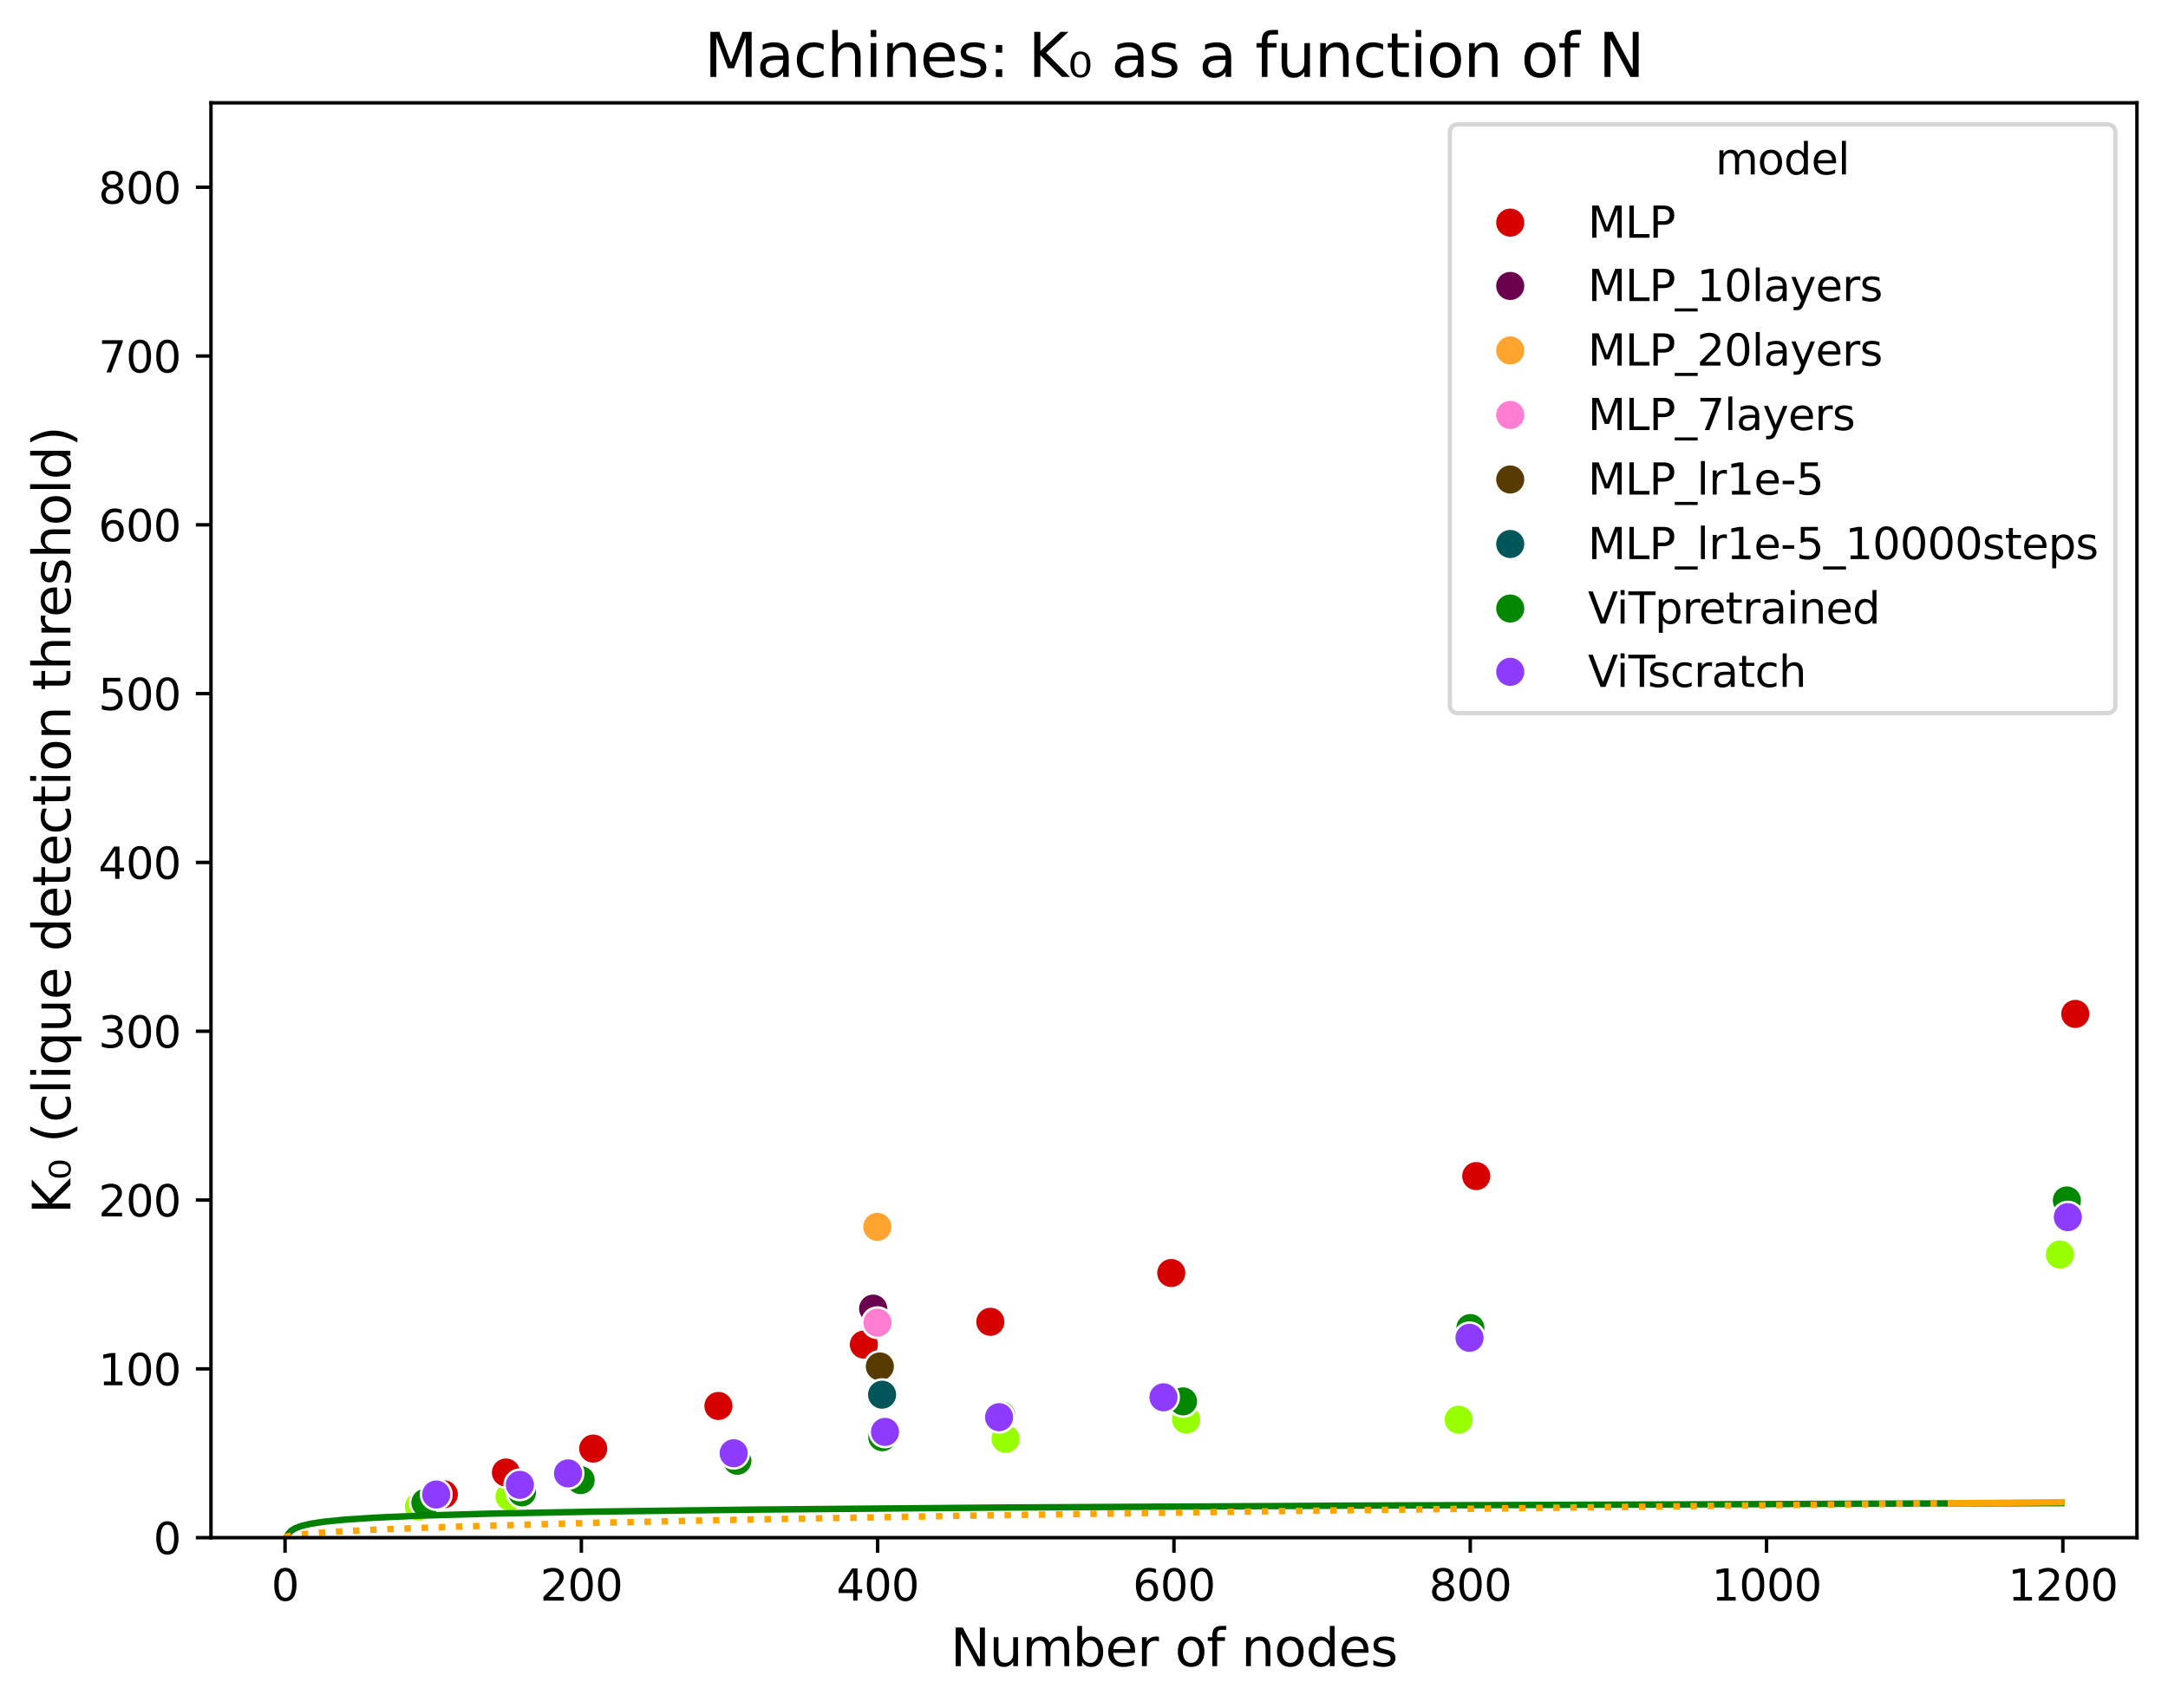 <?xml version="1.0" encoding="utf-8" standalone="no"?>
<!DOCTYPE svg PUBLIC "-//W3C//DTD SVG 1.1//EN"
  "http://www.w3.org/Graphics/SVG/1.1/DTD/svg11.dtd">
<svg xmlns:xlink="http://www.w3.org/1999/xlink" width="502.501pt" height="395.97pt" viewBox="0 0 502.501 395.97" xmlns="http://www.w3.org/2000/svg" version="1.1">
 <defs>
  <style type="text/css">*{stroke-linejoin: round; stroke-linecap: butt}</style>
 </defs>
 <g id="figure_1">
  <g id="patch_1">
   <path d="M 0 395.97 
L 502.501 395.97 
L 502.501 0 
L 0 0 
z
" style="fill: #ffffff"/>
  </g>
  <g id="axes_1">
   <g id="patch_2">
    <path d="M 48.901 356.478 
L 495.301 356.478 
L 495.301 23.838 
L 48.901 23.838 
z
" style="fill: #ffffff"/>
   </g>
   <g id="PathCollection_1">
    <defs>
     <path id="C0_0_eab69f4216" d="M 0 3.536 
C 0.938 3.536 1.837 3.163 2.5 2.5 
C 3.163 1.837 3.536 0.938 3.536 -0 
C 3.536 -0.938 3.163 -1.837 2.5 -2.5 
C 1.837 -3.163 0.938 -3.536 0 -3.536 
C -0.938 -3.536 -1.837 -3.163 -2.5 -2.5 
C -3.163 -1.837 -3.536 -0.938 -3.536 0 
C -3.536 0.938 -3.163 1.837 -2.5 2.5 
C -1.837 3.163 -0.938 3.536 0 3.536 
z
"/>
    </defs>
    <g clip-path="url(#pf463ecffd6)">
     <use xlink:href="#C0_0_eab69f4216" x="97.094" y="349.257" style="fill: #97ff00; stroke: #ffffff; stroke-width: 0.566"/>
    </g>
    <g clip-path="url(#pf463ecffd6)">
     <use xlink:href="#C0_0_eab69f4216" x="102.871" y="346.425" style="fill: #d60000; stroke: #ffffff; stroke-width: 0.566"/>
    </g>
    <g clip-path="url(#pf463ecffd6)">
     <use xlink:href="#C0_0_eab69f4216" x="98.594" y="348.376" style="fill: #018700; stroke: #ffffff; stroke-width: 0.566"/>
    </g>
    <g clip-path="url(#pf463ecffd6)">
     <use xlink:href="#C0_0_eab69f4216" x="101.105" y="346.479" style="fill: #8c3bff; stroke: #ffffff; stroke-width: 0.566"/>
    </g>
   </g>
   <g id="PathCollection_2">
    <defs>
     <path id="C1_0_b322d6d0d3" d="M 0 3.536 
C 0.938 3.536 1.837 3.163 2.5 2.5 
C 3.163 1.837 3.536 0.938 3.536 -0 
C 3.536 -0.938 3.163 -1.837 2.5 -2.5 
C 1.837 -3.163 0.938 -3.536 0 -3.536 
C -0.938 -3.536 -1.837 -3.163 -2.5 -2.5 
C -3.163 -1.837 -3.536 -0.938 -3.536 0 
C -3.536 0.938 -3.163 1.837 -2.5 2.5 
C -1.837 3.163 -0.938 3.536 0 3.536 
z
"/>
    </defs>
    <g clip-path="url(#pf463ecffd6)">
     <use xlink:href="#C1_0_b322d6d0d3" x="477.445" y="290.841" style="fill: #97ff00; stroke: #ffffff; stroke-width: 0.566"/>
    </g>
    <g clip-path="url(#pf463ecffd6)">
     <use xlink:href="#C1_0_b322d6d0d3" x="481.009" y="235.057" style="fill: #d60000; stroke: #ffffff; stroke-width: 0.566"/>
    </g>
    <g clip-path="url(#pf463ecffd6)">
     <use xlink:href="#C1_0_b322d6d0d3" x="479.054" y="278.308" style="fill: #018700; stroke: #ffffff; stroke-width: 0.566"/>
    </g>
    <g clip-path="url(#pf463ecffd6)">
     <use xlink:href="#C1_0_b322d6d0d3" x="479.281" y="282.168" style="fill: #8c3bff; stroke: #ffffff; stroke-width: 0.566"/>
    </g>
   </g>
   <g id="PathCollection_3">
    <defs>
     <path id="C2_0_6c59d727a0" d="M 0 3.536 
C 0.938 3.536 1.837 3.163 2.5 2.5 
C 3.163 1.837 3.536 0.938 3.536 -0 
C 3.536 -0.938 3.163 -1.837 2.5 -2.5 
C 1.837 -3.163 0.938 -3.536 0 -3.536 
C -0.938 -3.536 -1.837 -3.163 -2.5 -2.5 
C -3.163 -1.837 -3.536 -0.938 -3.536 0 
C -3.536 0.938 -3.163 1.837 -2.5 2.5 
C -1.837 3.163 -0.938 3.536 0 3.536 
z
"/>
    </defs>
    <g clip-path="url(#pf463ecffd6)">
     <use xlink:href="#C2_0_6c59d727a0" x="118.103" y="346.967" style="fill: #97ff00; stroke: #ffffff; stroke-width: 0.566"/>
    </g>
    <g clip-path="url(#pf463ecffd6)">
     <use xlink:href="#C2_0_6c59d727a0" x="117.268" y="341.375" style="fill: #d60000; stroke: #ffffff; stroke-width: 0.566"/>
    </g>
    <g clip-path="url(#pf463ecffd6)">
     <use xlink:href="#C2_0_6c59d727a0" x="120.986" y="345.982" style="fill: #018700; stroke: #ffffff; stroke-width: 0.566"/>
    </g>
    <g clip-path="url(#pf463ecffd6)">
     <use xlink:href="#C2_0_6c59d727a0" x="120.493" y="344.24" style="fill: #8c3bff; stroke: #ffffff; stroke-width: 0.566"/>
    </g>
   </g>
   <g id="PathCollection_4">
    <defs>
     <path id="C3_0_bcbc53a960" d="M 0 3.536 
C 0.938 3.536 1.837 3.163 2.5 2.5 
C 3.163 1.837 3.536 0.938 3.536 -0 
C 3.536 -0.938 3.163 -1.837 2.5 -2.5 
C 1.837 -3.163 0.938 -3.536 0 -3.536 
C -0.938 -3.536 -1.837 -3.163 -2.5 -2.5 
C -3.163 -1.837 -3.536 -0.938 -3.536 0 
C -3.536 0.938 -3.163 1.837 -2.5 2.5 
C -1.837 3.163 -0.938 3.536 0 3.536 
z
"/>
    </defs>
    <g clip-path="url(#pf463ecffd6)">
     <use xlink:href="#C3_0_bcbc53a960" x="137.495" y="335.828" style="fill: #d60000; stroke: #ffffff; stroke-width: 0.566"/>
    </g>
    <g clip-path="url(#pf463ecffd6)">
     <use xlink:href="#C3_0_bcbc53a960" x="134.582" y="343.139" style="fill: #018700; stroke: #ffffff; stroke-width: 0.566"/>
    </g>
    <g clip-path="url(#pf463ecffd6)">
     <use xlink:href="#C3_0_bcbc53a960" x="131.659" y="341.584" style="fill: #8c3bff; stroke: #ffffff; stroke-width: 0.566"/>
    </g>
   </g>
   <g id="PathCollection_5">
    <defs>
     <path id="C4_0_6f4ad1d405" d="M 0 3.536 
C 0.938 3.536 1.837 3.163 2.5 2.5 
C 3.163 1.837 3.536 0.938 3.536 -0 
C 3.536 -0.938 3.163 -1.837 2.5 -2.5 
C 1.837 -3.163 0.938 -3.536 0 -3.536 
C -0.938 -3.536 -1.837 -3.163 -2.5 -2.5 
C -3.163 -1.837 -3.536 -0.938 -3.536 0 
C -3.536 0.938 -3.163 1.837 -2.5 2.5 
C -1.837 3.163 -0.938 3.536 0 3.536 
z
"/>
    </defs>
    <g clip-path="url(#pf463ecffd6)">
     <use xlink:href="#C4_0_6f4ad1d405" x="166.516" y="325.947" style="fill: #d60000; stroke: #ffffff; stroke-width: 0.566"/>
    </g>
    <g clip-path="url(#pf463ecffd6)">
     <use xlink:href="#C4_0_6f4ad1d405" x="170.903" y="338.651" style="fill: #018700; stroke: #ffffff; stroke-width: 0.566"/>
    </g>
    <g clip-path="url(#pf463ecffd6)">
     <use xlink:href="#C4_0_6f4ad1d405" x="170.054" y="336.909" style="fill: #8c3bff; stroke: #ffffff; stroke-width: 0.566"/>
    </g>
   </g>
   <g id="PathCollection_6">
    <defs>
     <path id="C5_0_85cd0fdf46" d="M 0 3.536 
C 0.938 3.536 1.837 3.163 2.5 2.5 
C 3.163 1.837 3.536 0.938 3.536 -0 
C 3.536 -0.938 3.163 -1.837 2.5 -2.5 
C 1.837 -3.163 0.938 -3.536 0 -3.536 
C -0.938 -3.536 -1.837 -3.163 -2.5 -2.5 
C -3.163 -1.837 -3.536 -0.938 -3.536 0 
C -3.536 0.938 -3.163 1.837 -2.5 2.5 
C -1.837 3.163 -0.938 3.536 0 3.536 
z
"/>
    </defs>
    <g clip-path="url(#pf463ecffd6)">
     <use xlink:href="#C5_0_85cd0fdf46" x="200.23" y="311.716" style="fill: #d60000; stroke: #ffffff; stroke-width: 0.566"/>
    </g>
    <g clip-path="url(#pf463ecffd6)">
     <use xlink:href="#C5_0_85cd0fdf46" x="202.377" y="303.385" style="fill: #6b004f; stroke: #ffffff; stroke-width: 0.566"/>
    </g>
    <g clip-path="url(#pf463ecffd6)">
     <use xlink:href="#C5_0_85cd0fdf46" x="203.345" y="284.427" style="fill: #ffa52f; stroke: #ffffff; stroke-width: 0.566"/>
    </g>
    <g clip-path="url(#pf463ecffd6)">
     <use xlink:href="#C5_0_85cd0fdf46" x="203.38" y="306.647" style="fill: #ff7ed1; stroke: #ffffff; stroke-width: 0.566"/>
    </g>
    <g clip-path="url(#pf463ecffd6)">
     <use xlink:href="#C5_0_85cd0fdf46" x="203.931" y="316.793" style="fill: #573b00; stroke: #ffffff; stroke-width: 0.566"/>
    </g>
    <g clip-path="url(#pf463ecffd6)">
     <use xlink:href="#C5_0_85cd0fdf46" x="204.446" y="323.333" style="fill: #005659; stroke: #ffffff; stroke-width: 0.566"/>
    </g>
    <g clip-path="url(#pf463ecffd6)">
     <use xlink:href="#C5_0_85cd0fdf46" x="204.503" y="333.196" style="fill: #018700; stroke: #ffffff; stroke-width: 0.566"/>
    </g>
    <g clip-path="url(#pf463ecffd6)">
     <use xlink:href="#C5_0_85cd0fdf46" x="205.126" y="331.96" style="fill: #8c3bff; stroke: #ffffff; stroke-width: 0.566"/>
    </g>
   </g>
   <g id="PathCollection_7">
    <defs>
     <path id="C6_0_1602d3b0e9" d="M 0 3.536 
C 0.938 3.536 1.837 3.163 2.5 2.5 
C 3.163 1.837 3.536 0.938 3.536 -0 
C 3.536 -0.938 3.163 -1.837 2.5 -2.5 
C 1.837 -3.163 0.938 -3.536 0 -3.536 
C -0.938 -3.536 -1.837 -3.163 -2.5 -2.5 
C -3.163 -1.837 -3.536 -0.938 -3.536 0 
C -3.536 0.938 -3.163 1.837 -2.5 2.5 
C -1.837 3.163 -0.938 3.536 0 3.536 
z
"/>
    </defs>
    <g clip-path="url(#pf463ecffd6)">
     <use xlink:href="#C6_0_1602d3b0e9" x="233.064" y="333.575" style="fill: #97ff00; stroke: #ffffff; stroke-width: 0.566"/>
    </g>
    <g clip-path="url(#pf463ecffd6)">
     <use xlink:href="#C6_0_1602d3b0e9" x="229.542" y="306.441" style="fill: #d60000; stroke: #ffffff; stroke-width: 0.566"/>
    </g>
    <g clip-path="url(#pf463ecffd6)">
     <use xlink:href="#C6_0_1602d3b0e9" x="232.074" y="328.125" style="fill: #018700; stroke: #ffffff; stroke-width: 0.566"/>
    </g>
    <g clip-path="url(#pf463ecffd6)">
     <use xlink:href="#C6_0_1602d3b0e9" x="231.569" y="328.551" style="fill: #8c3bff; stroke: #ffffff; stroke-width: 0.566"/>
    </g>
   </g>
   <g id="PathCollection_8">
    <defs>
     <path id="C7_0_ff12d45d2a" d="M 0 3.536 
C 0.938 3.536 1.837 3.163 2.5 2.5 
C 3.163 1.837 3.536 0.938 3.536 -0 
C 3.536 -0.938 3.163 -1.837 2.5 -2.5 
C 1.837 -3.163 0.938 -3.536 0 -3.536 
C -0.938 -3.536 -1.837 -3.163 -2.5 -2.5 
C -3.163 -1.837 -3.536 -0.938 -3.536 0 
C -3.536 0.938 -3.163 1.837 -2.5 2.5 
C -1.837 3.163 -0.938 3.536 0 3.536 
z
"/>
    </defs>
    <g clip-path="url(#pf463ecffd6)">
     <use xlink:href="#C7_0_ff12d45d2a" x="274.925" y="329.102" style="fill: #97ff00; stroke: #ffffff; stroke-width: 0.566"/>
    </g>
    <g clip-path="url(#pf463ecffd6)">
     <use xlink:href="#C7_0_ff12d45d2a" x="271.476" y="295.124" style="fill: #d60000; stroke: #ffffff; stroke-width: 0.566"/>
    </g>
    <g clip-path="url(#pf463ecffd6)">
     <use xlink:href="#C7_0_ff12d45d2a" x="274.204" y="324.887" style="fill: #018700; stroke: #ffffff; stroke-width: 0.566"/>
    </g>
    <g clip-path="url(#pf463ecffd6)">
     <use xlink:href="#C7_0_ff12d45d2a" x="269.675" y="323.937" style="fill: #8c3bff; stroke: #ffffff; stroke-width: 0.566"/>
    </g>
   </g>
   <g id="PathCollection_9">
    <defs>
     <path id="C8_0_b5dff64ad3" d="M 0 3.536 
C 0.938 3.536 1.837 3.163 2.5 2.5 
C 3.163 1.837 3.536 0.938 3.536 -0 
C 3.536 -0.938 3.163 -1.837 2.5 -2.5 
C 1.837 -3.163 0.938 -3.536 0 -3.536 
C -0.938 -3.536 -1.837 -3.163 -2.5 -2.5 
C -3.163 -1.837 -3.536 -0.938 -3.536 0 
C -3.536 0.938 -3.163 1.837 -2.5 2.5 
C -1.837 3.163 -0.938 3.536 0 3.536 
z
"/>
    </defs>
    <g clip-path="url(#pf463ecffd6)">
     <use xlink:href="#C8_0_b5dff64ad3" x="338.084" y="329.138" style="fill: #97ff00; stroke: #ffffff; stroke-width: 0.566"/>
    </g>
    <g clip-path="url(#pf463ecffd6)">
     <use xlink:href="#C8_0_b5dff64ad3" x="342.162" y="272.657" style="fill: #d60000; stroke: #ffffff; stroke-width: 0.566"/>
    </g>
    <g clip-path="url(#pf463ecffd6)">
     <use xlink:href="#C8_0_b5dff64ad3" x="340.802" y="307.886" style="fill: #018700; stroke: #ffffff; stroke-width: 0.566"/>
    </g>
    <g clip-path="url(#pf463ecffd6)">
     <use xlink:href="#C8_0_b5dff64ad3" x="340.608" y="310.153" style="fill: #8c3bff; stroke: #ffffff; stroke-width: 0.566"/>
    </g>
   </g>
   <g id="matplotlib.axis_1">
    <g id="xtick_1">
     <g id="line2d_1">
      <defs>
       <path id="m378b9de68f" d="M 0 0 
L 0 3.5 
" style="stroke: #000000; stroke-width: 0.8"/>
      </defs>
      <g>
       <use xlink:href="#m378b9de68f" x="66.07" y="356.478" style="stroke: #000000; stroke-width: 0.8"/>
      </g>
     </g>
     <g id="text_1">
      <!-- 0 -->
      <g transform="translate(62.889 371.076) scale(0.1 -0.1)">
       <defs>
        <path id="DejaVuSans-30" d="M 2034 4250 
Q 1547 4250 1301 3770 
Q 1056 3291 1056 2328 
Q 1056 1369 1301 889 
Q 1547 409 2034 409 
Q 2525 409 2770 889 
Q 3016 1369 3016 2328 
Q 3016 3291 2770 3770 
Q 2525 4250 2034 4250 
z
M 2034 4750 
Q 2819 4750 3233 4129 
Q 3647 3509 3647 2328 
Q 3647 1150 3233 529 
Q 2819 -91 2034 -91 
Q 1250 -91 836 529 
Q 422 1150 422 2328 
Q 422 3509 836 4129 
Q 1250 4750 2034 4750 
z
" transform="scale(0.016)"/>
       </defs>
       <use xlink:href="#DejaVuSans-30"/>
      </g>
     </g>
    </g>
    <g id="xtick_2">
     <g id="line2d_2">
      <g>
       <use xlink:href="#m378b9de68f" x="134.747" y="356.478" style="stroke: #000000; stroke-width: 0.8"/>
      </g>
     </g>
     <g id="text_2">
      <!-- 200 -->
      <g transform="translate(125.204 371.076) scale(0.1 -0.1)">
       <defs>
        <path id="DejaVuSans-32" d="M 1228 531 
L 3431 531 
L 3431 0 
L 469 0 
L 469 531 
Q 828 903 1448 1529 
Q 2069 2156 2228 2338 
Q 2531 2678 2651 2914 
Q 2772 3150 2772 3378 
Q 2772 3750 2511 3984 
Q 2250 4219 1831 4219 
Q 1534 4219 1204 4116 
Q 875 4013 500 3803 
L 500 4441 
Q 881 4594 1212 4672 
Q 1544 4750 1819 4750 
Q 2544 4750 2975 4387 
Q 3406 4025 3406 3419 
Q 3406 3131 3298 2873 
Q 3191 2616 2906 2266 
Q 2828 2175 2409 1742 
Q 1991 1309 1228 531 
z
" transform="scale(0.016)"/>
       </defs>
       <use xlink:href="#DejaVuSans-32"/>
       <use xlink:href="#DejaVuSans-30" x="63.623"/>
       <use xlink:href="#DejaVuSans-30" x="127.246"/>
      </g>
     </g>
    </g>
    <g id="xtick_3">
     <g id="line2d_3">
      <g>
       <use xlink:href="#m378b9de68f" x="203.424" y="356.478" style="stroke: #000000; stroke-width: 0.8"/>
      </g>
     </g>
     <g id="text_3">
      <!-- 400 -->
      <g transform="translate(193.881 371.076) scale(0.1 -0.1)">
       <defs>
        <path id="DejaVuSans-34" d="M 2419 4116 
L 825 1625 
L 2419 1625 
L 2419 4116 
z
M 2253 4666 
L 3047 4666 
L 3047 1625 
L 3713 1625 
L 3713 1100 
L 3047 1100 
L 3047 0 
L 2419 0 
L 2419 1100 
L 313 1100 
L 313 1709 
L 2253 4666 
z
" transform="scale(0.016)"/>
       </defs>
       <use xlink:href="#DejaVuSans-34"/>
       <use xlink:href="#DejaVuSans-30" x="63.623"/>
       <use xlink:href="#DejaVuSans-30" x="127.246"/>
      </g>
     </g>
    </g>
    <g id="xtick_4">
     <g id="line2d_4">
      <g>
       <use xlink:href="#m378b9de68f" x="272.101" y="356.478" style="stroke: #000000; stroke-width: 0.8"/>
      </g>
     </g>
     <g id="text_4">
      <!-- 600 -->
      <g transform="translate(262.558 371.076) scale(0.1 -0.1)">
       <defs>
        <path id="DejaVuSans-36" d="M 2113 2584 
Q 1688 2584 1439 2293 
Q 1191 2003 1191 1497 
Q 1191 994 1439 701 
Q 1688 409 2113 409 
Q 2538 409 2786 701 
Q 3034 994 3034 1497 
Q 3034 2003 2786 2293 
Q 2538 2584 2113 2584 
z
M 3366 4563 
L 3366 3988 
Q 3128 4100 2886 4159 
Q 2644 4219 2406 4219 
Q 1781 4219 1451 3797 
Q 1122 3375 1075 2522 
Q 1259 2794 1537 2939 
Q 1816 3084 2150 3084 
Q 2853 3084 3261 2657 
Q 3669 2231 3669 1497 
Q 3669 778 3244 343 
Q 2819 -91 2113 -91 
Q 1303 -91 875 529 
Q 447 1150 447 2328 
Q 447 3434 972 4092 
Q 1497 4750 2381 4750 
Q 2619 4750 2861 4703 
Q 3103 4656 3366 4563 
z
" transform="scale(0.016)"/>
       </defs>
       <use xlink:href="#DejaVuSans-36"/>
       <use xlink:href="#DejaVuSans-30" x="63.623"/>
       <use xlink:href="#DejaVuSans-30" x="127.246"/>
      </g>
     </g>
    </g>
    <g id="xtick_5">
     <g id="line2d_5">
      <g>
       <use xlink:href="#m378b9de68f" x="340.778" y="356.478" style="stroke: #000000; stroke-width: 0.8"/>
      </g>
     </g>
     <g id="text_5">
      <!-- 800 -->
      <g transform="translate(331.234 371.076) scale(0.1 -0.1)">
       <defs>
        <path id="DejaVuSans-38" d="M 2034 2216 
Q 1584 2216 1326 1975 
Q 1069 1734 1069 1313 
Q 1069 891 1326 650 
Q 1584 409 2034 409 
Q 2484 409 2743 651 
Q 3003 894 3003 1313 
Q 3003 1734 2745 1975 
Q 2488 2216 2034 2216 
z
M 1403 2484 
Q 997 2584 770 2862 
Q 544 3141 544 3541 
Q 544 4100 942 4425 
Q 1341 4750 2034 4750 
Q 2731 4750 3128 4425 
Q 3525 4100 3525 3541 
Q 3525 3141 3298 2862 
Q 3072 2584 2669 2484 
Q 3125 2378 3379 2068 
Q 3634 1759 3634 1313 
Q 3634 634 3220 271 
Q 2806 -91 2034 -91 
Q 1263 -91 848 271 
Q 434 634 434 1313 
Q 434 1759 690 2068 
Q 947 2378 1403 2484 
z
M 1172 3481 
Q 1172 3119 1398 2916 
Q 1625 2713 2034 2713 
Q 2441 2713 2670 2916 
Q 2900 3119 2900 3481 
Q 2900 3844 2670 4047 
Q 2441 4250 2034 4250 
Q 1625 4250 1398 4047 
Q 1172 3844 1172 3481 
z
" transform="scale(0.016)"/>
       </defs>
       <use xlink:href="#DejaVuSans-38"/>
       <use xlink:href="#DejaVuSans-30" x="63.623"/>
       <use xlink:href="#DejaVuSans-30" x="127.246"/>
      </g>
     </g>
    </g>
    <g id="xtick_6">
     <g id="line2d_6">
      <g>
       <use xlink:href="#m378b9de68f" x="409.455" y="356.478" style="stroke: #000000; stroke-width: 0.8"/>
      </g>
     </g>
     <g id="text_6">
      <!-- 1000 -->
      <g transform="translate(396.73 371.076) scale(0.1 -0.1)">
       <defs>
        <path id="DejaVuSans-31" d="M 794 531 
L 1825 531 
L 1825 4091 
L 703 3866 
L 703 4441 
L 1819 4666 
L 2450 4666 
L 2450 531 
L 3481 531 
L 3481 0 
L 794 0 
L 794 531 
z
" transform="scale(0.016)"/>
       </defs>
       <use xlink:href="#DejaVuSans-31"/>
       <use xlink:href="#DejaVuSans-30" x="63.623"/>
       <use xlink:href="#DejaVuSans-30" x="127.246"/>
       <use xlink:href="#DejaVuSans-30" x="190.869"/>
      </g>
     </g>
    </g>
    <g id="xtick_7">
     <g id="line2d_7">
      <g>
       <use xlink:href="#m378b9de68f" x="478.132" y="356.478" style="stroke: #000000; stroke-width: 0.8"/>
      </g>
     </g>
     <g id="text_7">
      <!-- 1200 -->
      <g transform="translate(465.407 371.076) scale(0.1 -0.1)">
       <use xlink:href="#DejaVuSans-31"/>
       <use xlink:href="#DejaVuSans-32" x="63.623"/>
       <use xlink:href="#DejaVuSans-30" x="127.246"/>
       <use xlink:href="#DejaVuSans-30" x="190.869"/>
      </g>
     </g>
    </g>
    <g id="text_8">
     <!-- Number of nodes -->
     <g transform="translate(220.301 386.274) scale(0.12 -0.12)">
      <defs>
       <path id="DejaVuSans-4e" d="M 628 4666 
L 1478 4666 
L 3547 763 
L 3547 4666 
L 4159 4666 
L 4159 0 
L 3309 0 
L 1241 3903 
L 1241 0 
L 628 0 
L 628 4666 
z
" transform="scale(0.016)"/>
       <path id="DejaVuSans-75" d="M 544 1381 
L 544 3500 
L 1119 3500 
L 1119 1403 
Q 1119 906 1312 657 
Q 1506 409 1894 409 
Q 2359 409 2629 706 
Q 2900 1003 2900 1516 
L 2900 3500 
L 3475 3500 
L 3475 0 
L 2900 0 
L 2900 538 
Q 2691 219 2414 64 
Q 2138 -91 1772 -91 
Q 1169 -91 856 284 
Q 544 659 544 1381 
z
M 1991 3584 
L 1991 3584 
z
" transform="scale(0.016)"/>
       <path id="DejaVuSans-6d" d="M 3328 2828 
Q 3544 3216 3844 3400 
Q 4144 3584 4550 3584 
Q 5097 3584 5394 3201 
Q 5691 2819 5691 2113 
L 5691 0 
L 5113 0 
L 5113 2094 
Q 5113 2597 4934 2840 
Q 4756 3084 4391 3084 
Q 3944 3084 3684 2787 
Q 3425 2491 3425 1978 
L 3425 0 
L 2847 0 
L 2847 2094 
Q 2847 2600 2669 2842 
Q 2491 3084 2119 3084 
Q 1678 3084 1418 2786 
Q 1159 2488 1159 1978 
L 1159 0 
L 581 0 
L 581 3500 
L 1159 3500 
L 1159 2956 
Q 1356 3278 1631 3431 
Q 1906 3584 2284 3584 
Q 2666 3584 2933 3390 
Q 3200 3197 3328 2828 
z
" transform="scale(0.016)"/>
       <path id="DejaVuSans-62" d="M 3116 1747 
Q 3116 2381 2855 2742 
Q 2594 3103 2138 3103 
Q 1681 3103 1420 2742 
Q 1159 2381 1159 1747 
Q 1159 1113 1420 752 
Q 1681 391 2138 391 
Q 2594 391 2855 752 
Q 3116 1113 3116 1747 
z
M 1159 2969 
Q 1341 3281 1617 3432 
Q 1894 3584 2278 3584 
Q 2916 3584 3314 3078 
Q 3713 2572 3713 1747 
Q 3713 922 3314 415 
Q 2916 -91 2278 -91 
Q 1894 -91 1617 61 
Q 1341 213 1159 525 
L 1159 0 
L 581 0 
L 581 4863 
L 1159 4863 
L 1159 2969 
z
" transform="scale(0.016)"/>
       <path id="DejaVuSans-65" d="M 3597 1894 
L 3597 1613 
L 953 1613 
Q 991 1019 1311 708 
Q 1631 397 2203 397 
Q 2534 397 2845 478 
Q 3156 559 3463 722 
L 3463 178 
Q 3153 47 2828 -22 
Q 2503 -91 2169 -91 
Q 1331 -91 842 396 
Q 353 884 353 1716 
Q 353 2575 817 3079 
Q 1281 3584 2069 3584 
Q 2775 3584 3186 3129 
Q 3597 2675 3597 1894 
z
M 3022 2063 
Q 3016 2534 2758 2815 
Q 2500 3097 2075 3097 
Q 1594 3097 1305 2825 
Q 1016 2553 972 2059 
L 3022 2063 
z
" transform="scale(0.016)"/>
       <path id="DejaVuSans-72" d="M 2631 2963 
Q 2534 3019 2420 3045 
Q 2306 3072 2169 3072 
Q 1681 3072 1420 2755 
Q 1159 2438 1159 1844 
L 1159 0 
L 581 0 
L 581 3500 
L 1159 3500 
L 1159 2956 
Q 1341 3275 1631 3429 
Q 1922 3584 2338 3584 
Q 2397 3584 2469 3576 
Q 2541 3569 2628 3553 
L 2631 2963 
z
" transform="scale(0.016)"/>
       <path id="DejaVuSans-20" transform="scale(0.016)"/>
       <path id="DejaVuSans-6f" d="M 1959 3097 
Q 1497 3097 1228 2736 
Q 959 2375 959 1747 
Q 959 1119 1226 758 
Q 1494 397 1959 397 
Q 2419 397 2687 759 
Q 2956 1122 2956 1747 
Q 2956 2369 2687 2733 
Q 2419 3097 1959 3097 
z
M 1959 3584 
Q 2709 3584 3137 3096 
Q 3566 2609 3566 1747 
Q 3566 888 3137 398 
Q 2709 -91 1959 -91 
Q 1206 -91 779 398 
Q 353 888 353 1747 
Q 353 2609 779 3096 
Q 1206 3584 1959 3584 
z
" transform="scale(0.016)"/>
       <path id="DejaVuSans-66" d="M 2375 4863 
L 2375 4384 
L 1825 4384 
Q 1516 4384 1395 4259 
Q 1275 4134 1275 3809 
L 1275 3500 
L 2222 3500 
L 2222 3053 
L 1275 3053 
L 1275 0 
L 697 0 
L 697 3053 
L 147 3053 
L 147 3500 
L 697 3500 
L 697 3744 
Q 697 4328 969 4595 
Q 1241 4863 1831 4863 
L 2375 4863 
z
" transform="scale(0.016)"/>
       <path id="DejaVuSans-6e" d="M 3513 2113 
L 3513 0 
L 2938 0 
L 2938 2094 
Q 2938 2591 2744 2837 
Q 2550 3084 2163 3084 
Q 1697 3084 1428 2787 
Q 1159 2491 1159 1978 
L 1159 0 
L 581 0 
L 581 3500 
L 1159 3500 
L 1159 2956 
Q 1366 3272 1645 3428 
Q 1925 3584 2291 3584 
Q 2894 3584 3203 3211 
Q 3513 2838 3513 2113 
z
" transform="scale(0.016)"/>
       <path id="DejaVuSans-64" d="M 2906 2969 
L 2906 4863 
L 3481 4863 
L 3481 0 
L 2906 0 
L 2906 525 
Q 2725 213 2448 61 
Q 2172 -91 1784 -91 
Q 1150 -91 751 415 
Q 353 922 353 1747 
Q 353 2572 751 3078 
Q 1150 3584 1784 3584 
Q 2172 3584 2448 3432 
Q 2725 3281 2906 2969 
z
M 947 1747 
Q 947 1113 1208 752 
Q 1469 391 1925 391 
Q 2381 391 2643 752 
Q 2906 1113 2906 1747 
Q 2906 2381 2643 2742 
Q 2381 3103 1925 3103 
Q 1469 3103 1208 2742 
Q 947 2381 947 1747 
z
" transform="scale(0.016)"/>
       <path id="DejaVuSans-73" d="M 2834 3397 
L 2834 2853 
Q 2591 2978 2328 3040 
Q 2066 3103 1784 3103 
Q 1356 3103 1142 2972 
Q 928 2841 928 2578 
Q 928 2378 1081 2264 
Q 1234 2150 1697 2047 
L 1894 2003 
Q 2506 1872 2764 1633 
Q 3022 1394 3022 966 
Q 3022 478 2636 193 
Q 2250 -91 1575 -91 
Q 1294 -91 989 -36 
Q 684 19 347 128 
L 347 722 
Q 666 556 975 473 
Q 1284 391 1588 391 
Q 1994 391 2212 530 
Q 2431 669 2431 922 
Q 2431 1156 2273 1281 
Q 2116 1406 1581 1522 
L 1381 1569 
Q 847 1681 609 1914 
Q 372 2147 372 2553 
Q 372 3047 722 3315 
Q 1072 3584 1716 3584 
Q 2034 3584 2315 3537 
Q 2597 3491 2834 3397 
z
" transform="scale(0.016)"/>
      </defs>
      <use xlink:href="#DejaVuSans-4e"/>
      <use xlink:href="#DejaVuSans-75" x="74.805"/>
      <use xlink:href="#DejaVuSans-6d" x="138.184"/>
      <use xlink:href="#DejaVuSans-62" x="235.596"/>
      <use xlink:href="#DejaVuSans-65" x="299.072"/>
      <use xlink:href="#DejaVuSans-72" x="360.596"/>
      <use xlink:href="#DejaVuSans-20" x="401.709"/>
      <use xlink:href="#DejaVuSans-6f" x="433.496"/>
      <use xlink:href="#DejaVuSans-66" x="494.678"/>
      <use xlink:href="#DejaVuSans-20" x="529.883"/>
      <use xlink:href="#DejaVuSans-6e" x="561.67"/>
      <use xlink:href="#DejaVuSans-6f" x="625.049"/>
      <use xlink:href="#DejaVuSans-64" x="686.23"/>
      <use xlink:href="#DejaVuSans-65" x="749.707"/>
      <use xlink:href="#DejaVuSans-73" x="811.23"/>
     </g>
    </g>
   </g>
   <g id="matplotlib.axis_2">
    <g id="ytick_1">
     <g id="line2d_8">
      <defs>
       <path id="m4bc13b55b4" d="M 0 0 
L -3.5 0 
" style="stroke: #000000; stroke-width: 0.8"/>
      </defs>
      <g>
       <use xlink:href="#m4bc13b55b4" x="48.901" y="356.478" style="stroke: #000000; stroke-width: 0.8"/>
      </g>
     </g>
     <g id="text_9">
      <!-- 0 -->
      <g transform="translate(35.539 360.277) scale(0.1 -0.1)">
       <use xlink:href="#DejaVuSans-30"/>
      </g>
     </g>
    </g>
    <g id="ytick_2">
     <g id="line2d_9">
      <g>
       <use xlink:href="#m4bc13b55b4" x="48.901" y="317.344" style="stroke: #000000; stroke-width: 0.8"/>
      </g>
     </g>
     <g id="text_10">
      <!-- 100 -->
      <g transform="translate(22.814 321.143) scale(0.1 -0.1)">
       <use xlink:href="#DejaVuSans-31"/>
       <use xlink:href="#DejaVuSans-30" x="63.623"/>
       <use xlink:href="#DejaVuSans-30" x="127.246"/>
      </g>
     </g>
    </g>
    <g id="ytick_3">
     <g id="line2d_10">
      <g>
       <use xlink:href="#m4bc13b55b4" x="48.901" y="278.21" style="stroke: #000000; stroke-width: 0.8"/>
      </g>
     </g>
     <g id="text_11">
      <!-- 200 -->
      <g transform="translate(22.814 282.009) scale(0.1 -0.1)">
       <use xlink:href="#DejaVuSans-32"/>
       <use xlink:href="#DejaVuSans-30" x="63.623"/>
       <use xlink:href="#DejaVuSans-30" x="127.246"/>
      </g>
     </g>
    </g>
    <g id="ytick_4">
     <g id="line2d_11">
      <g>
       <use xlink:href="#m4bc13b55b4" x="48.901" y="239.075" style="stroke: #000000; stroke-width: 0.8"/>
      </g>
     </g>
     <g id="text_12">
      <!-- 300 -->
      <g transform="translate(22.814 242.875) scale(0.1 -0.1)">
       <defs>
        <path id="DejaVuSans-33" d="M 2597 2516 
Q 3050 2419 3304 2112 
Q 3559 1806 3559 1356 
Q 3559 666 3084 287 
Q 2609 -91 1734 -91 
Q 1441 -91 1130 -33 
Q 819 25 488 141 
L 488 750 
Q 750 597 1062 519 
Q 1375 441 1716 441 
Q 2309 441 2620 675 
Q 2931 909 2931 1356 
Q 2931 1769 2642 2001 
Q 2353 2234 1838 2234 
L 1294 2234 
L 1294 2753 
L 1863 2753 
Q 2328 2753 2575 2939 
Q 2822 3125 2822 3475 
Q 2822 3834 2567 4026 
Q 2313 4219 1838 4219 
Q 1578 4219 1281 4162 
Q 984 4106 628 3988 
L 628 4550 
Q 988 4650 1302 4700 
Q 1616 4750 1894 4750 
Q 2613 4750 3031 4423 
Q 3450 4097 3450 3541 
Q 3450 3153 3228 2886 
Q 3006 2619 2597 2516 
z
" transform="scale(0.016)"/>
       </defs>
       <use xlink:href="#DejaVuSans-33"/>
       <use xlink:href="#DejaVuSans-30" x="63.623"/>
       <use xlink:href="#DejaVuSans-30" x="127.246"/>
      </g>
     </g>
    </g>
    <g id="ytick_5">
     <g id="line2d_12">
      <g>
       <use xlink:href="#m4bc13b55b4" x="48.901" y="199.941" style="stroke: #000000; stroke-width: 0.8"/>
      </g>
     </g>
     <g id="text_13">
      <!-- 400 -->
      <g transform="translate(22.814 203.741) scale(0.1 -0.1)">
       <use xlink:href="#DejaVuSans-34"/>
       <use xlink:href="#DejaVuSans-30" x="63.623"/>
       <use xlink:href="#DejaVuSans-30" x="127.246"/>
      </g>
     </g>
    </g>
    <g id="ytick_6">
     <g id="line2d_13">
      <g>
       <use xlink:href="#m4bc13b55b4" x="48.901" y="160.807" style="stroke: #000000; stroke-width: 0.8"/>
      </g>
     </g>
     <g id="text_14">
      <!-- 500 -->
      <g transform="translate(22.814 164.606) scale(0.1 -0.1)">
       <defs>
        <path id="DejaVuSans-35" d="M 691 4666 
L 3169 4666 
L 3169 4134 
L 1269 4134 
L 1269 2991 
Q 1406 3038 1543 3061 
Q 1681 3084 1819 3084 
Q 2600 3084 3056 2656 
Q 3513 2228 3513 1497 
Q 3513 744 3044 326 
Q 2575 -91 1722 -91 
Q 1428 -91 1123 -41 
Q 819 9 494 109 
L 494 744 
Q 775 591 1075 516 
Q 1375 441 1709 441 
Q 2250 441 2565 725 
Q 2881 1009 2881 1497 
Q 2881 1984 2565 2268 
Q 2250 2553 1709 2553 
Q 1456 2553 1204 2497 
Q 953 2441 691 2322 
L 691 4666 
z
" transform="scale(0.016)"/>
       </defs>
       <use xlink:href="#DejaVuSans-35"/>
       <use xlink:href="#DejaVuSans-30" x="63.623"/>
       <use xlink:href="#DejaVuSans-30" x="127.246"/>
      </g>
     </g>
    </g>
    <g id="ytick_7">
     <g id="line2d_14">
      <g>
       <use xlink:href="#m4bc13b55b4" x="48.901" y="121.673" style="stroke: #000000; stroke-width: 0.8"/>
      </g>
     </g>
     <g id="text_15">
      <!-- 600 -->
      <g transform="translate(22.814 125.472) scale(0.1 -0.1)">
       <use xlink:href="#DejaVuSans-36"/>
       <use xlink:href="#DejaVuSans-30" x="63.623"/>
       <use xlink:href="#DejaVuSans-30" x="127.246"/>
      </g>
     </g>
    </g>
    <g id="ytick_8">
     <g id="line2d_15">
      <g>
       <use xlink:href="#m4bc13b55b4" x="48.901" y="82.539" style="stroke: #000000; stroke-width: 0.8"/>
      </g>
     </g>
     <g id="text_16">
      <!-- 700 -->
      <g transform="translate(22.814 86.338) scale(0.1 -0.1)">
       <defs>
        <path id="DejaVuSans-37" d="M 525 4666 
L 3525 4666 
L 3525 4397 
L 1831 0 
L 1172 0 
L 2766 4134 
L 525 4134 
L 525 4666 
z
" transform="scale(0.016)"/>
       </defs>
       <use xlink:href="#DejaVuSans-37"/>
       <use xlink:href="#DejaVuSans-30" x="63.623"/>
       <use xlink:href="#DejaVuSans-30" x="127.246"/>
      </g>
     </g>
    </g>
    <g id="ytick_9">
     <g id="line2d_16">
      <g>
       <use xlink:href="#m4bc13b55b4" x="48.901" y="43.405" style="stroke: #000000; stroke-width: 0.8"/>
      </g>
     </g>
     <g id="text_17">
      <!-- 800 -->
      <g transform="translate(22.814 47.204) scale(0.1 -0.1)">
       <use xlink:href="#DejaVuSans-38"/>
       <use xlink:href="#DejaVuSans-30" x="63.623"/>
       <use xlink:href="#DejaVuSans-30" x="127.246"/>
      </g>
     </g>
    </g>
    <g id="text_18">
     <!-- K₀ (clique detection threshold) -->
     <g transform="translate(16.318 281.427) rotate(-90) scale(0.12 -0.12)">
      <defs>
       <path id="DejaVuSans-4b" d="M 628 4666 
L 1259 4666 
L 1259 2694 
L 3353 4666 
L 4166 4666 
L 1850 2491 
L 4331 0 
L 3500 0 
L 1259 2247 
L 1259 0 
L 628 0 
L 628 4666 
z
" transform="scale(0.016)"/>
       <path id="DejaVuSans-2080" d="M 1781 2091 
Q 1625 2360 1309 2360 
Q 994 2360 838 2091 
Q 678 1822 678 1285 
Q 678 744 838 476 
Q 994 207 1309 207 
Q 1625 207 1781 476 
Q 1941 744 1941 1285 
Q 1941 1822 1781 2091 
z
M 1309 2638 
Q 1813 2638 2078 2291 
Q 2344 1944 2344 1285 
Q 2344 622 2078 275 
Q 1813 -71 1309 -71 
Q 803 -71 537 275 
Q 272 622 272 1285 
Q 272 1944 537 2291 
Q 803 2638 1309 2638 
z
" transform="scale(0.016)"/>
       <path id="DejaVuSans-28" d="M 1984 4856 
Q 1566 4138 1362 3434 
Q 1159 2731 1159 2009 
Q 1159 1288 1364 580 
Q 1569 -128 1984 -844 
L 1484 -844 
Q 1016 -109 783 600 
Q 550 1309 550 2009 
Q 550 2706 781 3412 
Q 1013 4119 1484 4856 
L 1984 4856 
z
" transform="scale(0.016)"/>
       <path id="DejaVuSans-63" d="M 3122 3366 
L 3122 2828 
Q 2878 2963 2633 3030 
Q 2388 3097 2138 3097 
Q 1578 3097 1268 2742 
Q 959 2388 959 1747 
Q 959 1106 1268 751 
Q 1578 397 2138 397 
Q 2388 397 2633 464 
Q 2878 531 3122 666 
L 3122 134 
Q 2881 22 2623 -34 
Q 2366 -91 2075 -91 
Q 1284 -91 818 406 
Q 353 903 353 1747 
Q 353 2603 823 3093 
Q 1294 3584 2113 3584 
Q 2378 3584 2631 3529 
Q 2884 3475 3122 3366 
z
" transform="scale(0.016)"/>
       <path id="DejaVuSans-6c" d="M 603 4863 
L 1178 4863 
L 1178 0 
L 603 0 
L 603 4863 
z
" transform="scale(0.016)"/>
       <path id="DejaVuSans-69" d="M 603 3500 
L 1178 3500 
L 1178 0 
L 603 0 
L 603 3500 
z
M 603 4863 
L 1178 4863 
L 1178 4134 
L 603 4134 
L 603 4863 
z
" transform="scale(0.016)"/>
       <path id="DejaVuSans-71" d="M 947 1747 
Q 947 1113 1208 752 
Q 1469 391 1925 391 
Q 2381 391 2643 752 
Q 2906 1113 2906 1747 
Q 2906 2381 2643 2742 
Q 2381 3103 1925 3103 
Q 1469 3103 1208 2742 
Q 947 2381 947 1747 
z
M 2906 525 
Q 2725 213 2448 61 
Q 2172 -91 1784 -91 
Q 1150 -91 751 415 
Q 353 922 353 1747 
Q 353 2572 751 3078 
Q 1150 3584 1784 3584 
Q 2172 3584 2448 3432 
Q 2725 3281 2906 2969 
L 2906 3500 
L 3481 3500 
L 3481 -1331 
L 2906 -1331 
L 2906 525 
z
" transform="scale(0.016)"/>
       <path id="DejaVuSans-74" d="M 1172 4494 
L 1172 3500 
L 2356 3500 
L 2356 3053 
L 1172 3053 
L 1172 1153 
Q 1172 725 1289 603 
Q 1406 481 1766 481 
L 2356 481 
L 2356 0 
L 1766 0 
Q 1100 0 847 248 
Q 594 497 594 1153 
L 594 3053 
L 172 3053 
L 172 3500 
L 594 3500 
L 594 4494 
L 1172 4494 
z
" transform="scale(0.016)"/>
       <path id="DejaVuSans-68" d="M 3513 2113 
L 3513 0 
L 2938 0 
L 2938 2094 
Q 2938 2591 2744 2837 
Q 2550 3084 2163 3084 
Q 1697 3084 1428 2787 
Q 1159 2491 1159 1978 
L 1159 0 
L 581 0 
L 581 4863 
L 1159 4863 
L 1159 2956 
Q 1366 3272 1645 3428 
Q 1925 3584 2291 3584 
Q 2894 3584 3203 3211 
Q 3513 2838 3513 2113 
z
" transform="scale(0.016)"/>
       <path id="DejaVuSans-29" d="M 513 4856 
L 1013 4856 
Q 1481 4119 1714 3412 
Q 1947 2706 1947 2009 
Q 1947 1309 1714 600 
Q 1481 -109 1013 -844 
L 513 -844 
Q 928 -128 1133 580 
Q 1338 1288 1338 2009 
Q 1338 2731 1133 3434 
Q 928 4138 513 4856 
z
" transform="scale(0.016)"/>
      </defs>
      <use xlink:href="#DejaVuSans-4b"/>
      <use xlink:href="#DejaVuSans-2080" x="65.576"/>
      <use xlink:href="#DejaVuSans-20" x="105.664"/>
      <use xlink:href="#DejaVuSans-28" x="137.451"/>
      <use xlink:href="#DejaVuSans-63" x="176.465"/>
      <use xlink:href="#DejaVuSans-6c" x="231.445"/>
      <use xlink:href="#DejaVuSans-69" x="259.229"/>
      <use xlink:href="#DejaVuSans-71" x="287.012"/>
      <use xlink:href="#DejaVuSans-75" x="350.488"/>
      <use xlink:href="#DejaVuSans-65" x="413.867"/>
      <use xlink:href="#DejaVuSans-20" x="475.391"/>
      <use xlink:href="#DejaVuSans-64" x="507.178"/>
      <use xlink:href="#DejaVuSans-65" x="570.654"/>
      <use xlink:href="#DejaVuSans-74" x="632.178"/>
      <use xlink:href="#DejaVuSans-65" x="671.387"/>
      <use xlink:href="#DejaVuSans-63" x="732.91"/>
      <use xlink:href="#DejaVuSans-74" x="787.891"/>
      <use xlink:href="#DejaVuSans-69" x="827.1"/>
      <use xlink:href="#DejaVuSans-6f" x="854.883"/>
      <use xlink:href="#DejaVuSans-6e" x="916.064"/>
      <use xlink:href="#DejaVuSans-20" x="979.443"/>
      <use xlink:href="#DejaVuSans-74" x="1011.23"/>
      <use xlink:href="#DejaVuSans-68" x="1050.439"/>
      <use xlink:href="#DejaVuSans-72" x="1113.818"/>
      <use xlink:href="#DejaVuSans-65" x="1152.682"/>
      <use xlink:href="#DejaVuSans-73" x="1214.205"/>
      <use xlink:href="#DejaVuSans-68" x="1266.305"/>
      <use xlink:href="#DejaVuSans-6f" x="1329.684"/>
      <use xlink:href="#DejaVuSans-6c" x="1390.865"/>
      <use xlink:href="#DejaVuSans-64" x="1418.648"/>
      <use xlink:href="#DejaVuSans-29" x="1482.125"/>
     </g>
    </g>
   </g>
   <g id="line2d_17"/>
   <g id="line2d_18"/>
   <g id="line2d_19"/>
   <g id="line2d_20"/>
   <g id="line2d_21"/>
   <g id="line2d_22"/>
   <g id="line2d_23"/>
   <g id="line2d_24"/>
   <g id="line2d_25">
    <path d="M 66.414 356.478 
L 66.757 355.695 
L 67.444 354.912 
L 68.474 354.281 
L 69.848 353.77 
L 71.908 353.279 
L 74.998 352.799 
L 79.806 352.312 
L 87.017 351.836 
L 97.662 351.372 
L 113.801 350.906 
L 138.181 350.44 
L 175.267 349.971 
L 231.238 349.504 
L 315.711 349.038 
L 443.45 348.571 
L 477.789 348.473 
L 477.789 348.473 
" clip-path="url(#pf463ecffd6)" style="fill: none; stroke: #008000; stroke-width: 1.5; stroke-linecap: square"/>
   </g>
   <g id="line2d_26">
    <path d="M 66.07 356.478 
L 66.414 356.24 
L 67.787 355.947 
L 70.878 355.59 
L 77.059 355.135 
L 88.047 354.579 
L 105.903 353.921 
L 133.03 353.163 
L 172.176 352.305 
L 226.774 351.343 
L 300.602 350.275 
L 397.78 349.101 
L 452.035 348.52 
L 452.035 348.52 
" clip-path="url(#pf463ecffd6)" style="fill: none; stroke-dasharray: 1.5,2.475; stroke-dashoffset: 0; stroke: #ffa500; stroke-width: 1.5"/>
   </g>
   <g id="line2d_27">
    <path d="M 452.378 348.517 
L 452.722 348.513 
L 453.065 348.509 
L 453.408 348.506 
L 453.752 348.502 
L 454.095 348.499 
L 454.438 348.495 
L 454.782 348.492 
L 455.125 348.488 
L 455.469 348.485 
L 455.812 348.481 
L 456.155 348.478 
L 456.499 348.474 
L 456.842 348.471 
L 457.186 348.467 
L 457.529 348.464 
L 457.872 348.46 
L 458.216 348.457 
L 458.559 348.453 
L 458.902 348.45 
L 459.246 348.446 
L 459.589 348.443 
L 459.933 348.439 
L 460.276 348.436 
L 460.619 348.432 
L 460.963 348.429 
L 461.306 348.425 
L 461.65 348.422 
L 461.993 348.418 
L 462.336 348.415 
L 462.68 348.411 
L 463.023 348.408 
L 463.366 348.404 
L 463.71 348.401 
L 464.053 348.397 
L 464.397 348.394 
L 464.74 348.39 
L 465.083 348.387 
L 465.427 348.383 
L 465.77 348.38 
L 466.114 348.376 
L 466.457 348.373 
L 466.8 348.369 
L 467.144 348.366 
L 467.487 348.362 
L 467.83 348.359 
L 468.174 348.355 
L 468.517 348.352 
L 468.861 348.348 
L 469.204 348.345 
L 469.547 348.342 
L 469.891 348.338 
L 470.234 348.335 
L 470.578 348.331 
L 470.921 348.328 
L 471.264 348.324 
L 471.608 348.321 
L 471.951 348.317 
L 472.294 348.314 
L 472.638 348.31 
L 472.981 348.307 
L 473.325 348.304 
L 473.668 348.3 
L 474.011 348.297 
L 474.355 348.293 
L 474.698 348.29 
L 475.042 348.286 
L 475.385 348.283 
L 475.728 348.279 
L 476.072 348.276 
L 476.415 348.273 
L 476.758 348.269 
L 477.102 348.266 
L 477.445 348.262 
L 477.789 348.259 
" clip-path="url(#pf463ecffd6)" style="fill: none; stroke: #ffa500; stroke-width: 1.5; stroke-linecap: square"/>
   </g>
   <g id="patch_3">
    <path d="M 48.901 356.478 
L 48.901 23.838 
" style="fill: none; stroke: #000000; stroke-width: 0.8; stroke-linejoin: miter; stroke-linecap: square"/>
   </g>
   <g id="patch_4">
    <path d="M 495.301 356.478 
L 495.301 23.838 
" style="fill: none; stroke: #000000; stroke-width: 0.8; stroke-linejoin: miter; stroke-linecap: square"/>
   </g>
   <g id="patch_5">
    <path d="M 48.901 356.478 
L 495.301 356.478 
" style="fill: none; stroke: #000000; stroke-width: 0.8; stroke-linejoin: miter; stroke-linecap: square"/>
   </g>
   <g id="patch_6">
    <path d="M 48.901 23.838 
L 495.301 23.838 
" style="fill: none; stroke: #000000; stroke-width: 0.8; stroke-linejoin: miter; stroke-linecap: square"/>
   </g>
   <g id="text_19">
    <!-- Machines: K₀ as a function of N -->
    <g transform="translate(163.245 17.838) scale(0.14 -0.14)">
     <defs>
      <path id="DejaVuSans-4d" d="M 628 4666 
L 1569 4666 
L 2759 1491 
L 3956 4666 
L 4897 4666 
L 4897 0 
L 4281 0 
L 4281 4097 
L 3078 897 
L 2444 897 
L 1241 4097 
L 1241 0 
L 628 0 
L 628 4666 
z
" transform="scale(0.016)"/>
      <path id="DejaVuSans-61" d="M 2194 1759 
Q 1497 1759 1228 1600 
Q 959 1441 959 1056 
Q 959 750 1161 570 
Q 1363 391 1709 391 
Q 2188 391 2477 730 
Q 2766 1069 2766 1631 
L 2766 1759 
L 2194 1759 
z
M 3341 1997 
L 3341 0 
L 2766 0 
L 2766 531 
Q 2569 213 2275 61 
Q 1981 -91 1556 -91 
Q 1019 -91 701 211 
Q 384 513 384 1019 
Q 384 1609 779 1909 
Q 1175 2209 1959 2209 
L 2766 2209 
L 2766 2266 
Q 2766 2663 2505 2880 
Q 2244 3097 1772 3097 
Q 1472 3097 1187 3025 
Q 903 2953 641 2809 
L 641 3341 
Q 956 3463 1253 3523 
Q 1550 3584 1831 3584 
Q 2591 3584 2966 3190 
Q 3341 2797 3341 1997 
z
" transform="scale(0.016)"/>
      <path id="DejaVuSans-3a" d="M 750 794 
L 1409 794 
L 1409 0 
L 750 0 
L 750 794 
z
M 750 3309 
L 1409 3309 
L 1409 2516 
L 750 2516 
L 750 3309 
z
" transform="scale(0.016)"/>
     </defs>
     <use xlink:href="#DejaVuSans-4d"/>
     <use xlink:href="#DejaVuSans-61" x="86.279"/>
     <use xlink:href="#DejaVuSans-63" x="147.559"/>
     <use xlink:href="#DejaVuSans-68" x="202.539"/>
     <use xlink:href="#DejaVuSans-69" x="265.918"/>
     <use xlink:href="#DejaVuSans-6e" x="293.701"/>
     <use xlink:href="#DejaVuSans-65" x="357.08"/>
     <use xlink:href="#DejaVuSans-73" x="418.604"/>
     <use xlink:href="#DejaVuSans-3a" x="470.703"/>
     <use xlink:href="#DejaVuSans-20" x="504.395"/>
     <use xlink:href="#DejaVuSans-4b" x="536.182"/>
     <use xlink:href="#DejaVuSans-2080" x="601.758"/>
     <use xlink:href="#DejaVuSans-20" x="641.846"/>
     <use xlink:href="#DejaVuSans-61" x="673.633"/>
     <use xlink:href="#DejaVuSans-73" x="734.912"/>
     <use xlink:href="#DejaVuSans-20" x="787.012"/>
     <use xlink:href="#DejaVuSans-61" x="818.799"/>
     <use xlink:href="#DejaVuSans-20" x="880.078"/>
     <use xlink:href="#DejaVuSans-66" x="911.865"/>
     <use xlink:href="#DejaVuSans-75" x="947.07"/>
     <use xlink:href="#DejaVuSans-6e" x="1010.449"/>
     <use xlink:href="#DejaVuSans-63" x="1073.828"/>
     <use xlink:href="#DejaVuSans-74" x="1128.809"/>
     <use xlink:href="#DejaVuSans-69" x="1168.018"/>
     <use xlink:href="#DejaVuSans-6f" x="1195.801"/>
     <use xlink:href="#DejaVuSans-6e" x="1256.982"/>
     <use xlink:href="#DejaVuSans-20" x="1320.361"/>
     <use xlink:href="#DejaVuSans-6f" x="1352.148"/>
     <use xlink:href="#DejaVuSans-66" x="1413.33"/>
     <use xlink:href="#DejaVuSans-20" x="1448.535"/>
     <use xlink:href="#DejaVuSans-4e" x="1480.322"/>
    </g>
   </g>
   <g id="legend_1">
    <g id="patch_7">
     <path d="M 338.043 165.332 
L 488.301 165.332 
Q 490.301 165.332 490.301 163.332 
L 490.301 30.838 
Q 490.301 28.838 488.301 28.838 
L 338.043 28.838 
Q 336.043 28.838 336.043 30.838 
L 336.043 163.332 
Q 336.043 165.332 338.043 165.332 
z
" style="fill: #ffffff; opacity: 0.8; stroke: #cccccc; stroke-linejoin: miter"/>
    </g>
    <g id="text_20">
     <!-- model -->
     <g transform="translate(397.603 40.436) scale(0.1 -0.1)">
      <use xlink:href="#DejaVuSans-6d"/>
      <use xlink:href="#DejaVuSans-6f" x="97.412"/>
      <use xlink:href="#DejaVuSans-64" x="158.594"/>
      <use xlink:href="#DejaVuSans-65" x="222.07"/>
      <use xlink:href="#DejaVuSans-6c" x="283.594"/>
     </g>
    </g>
    <g id="line2d_28">
     <defs>
      <path id="m395d977ac9" d="M 0 3.536 
C 0.938 3.536 1.837 3.163 2.5 2.5 
C 3.163 1.837 3.536 0.938 3.536 0 
C 3.536 -0.938 3.163 -1.837 2.5 -2.5 
C 1.837 -3.163 0.938 -3.536 0 -3.536 
C -0.938 -3.536 -1.837 -3.163 -2.5 -2.5 
C -3.163 -1.837 -3.536 -0.938 -3.536 0 
C -3.536 0.938 -3.163 1.837 -2.5 2.5 
C -1.837 3.163 -0.938 3.536 0 3.536 
z
" style="stroke: #ffffff; stroke-width: 0.566"/>
     </defs>
     <g>
      <use xlink:href="#m395d977ac9" x="350.043" y="51.614" style="fill: #d60000; stroke: #ffffff; stroke-width: 0.566"/>
     </g>
    </g>
    <g id="text_21">
     <!-- MLP -->
     <g transform="translate(368.043 55.114) scale(0.1 -0.1)">
      <defs>
       <path id="DejaVuSans-4c" d="M 628 4666 
L 1259 4666 
L 1259 531 
L 3531 531 
L 3531 0 
L 628 0 
L 628 4666 
z
" transform="scale(0.016)"/>
       <path id="DejaVuSans-50" d="M 1259 4147 
L 1259 2394 
L 2053 2394 
Q 2494 2394 2734 2622 
Q 2975 2850 2975 3272 
Q 2975 3691 2734 3919 
Q 2494 4147 2053 4147 
L 1259 4147 
z
M 628 4666 
L 2053 4666 
Q 2838 4666 3239 4311 
Q 3641 3956 3641 3272 
Q 3641 2581 3239 2228 
Q 2838 1875 2053 1875 
L 1259 1875 
L 1259 0 
L 628 0 
L 628 4666 
z
" transform="scale(0.016)"/>
      </defs>
      <use xlink:href="#DejaVuSans-4d"/>
      <use xlink:href="#DejaVuSans-4c" x="86.279"/>
      <use xlink:href="#DejaVuSans-50" x="141.992"/>
     </g>
    </g>
    <g id="line2d_29">
     <defs>
      <path id="m110fcdafde" d="M 0 3.536 
C 0.938 3.536 1.837 3.163 2.5 2.5 
C 3.163 1.837 3.536 0.938 3.536 0 
C 3.536 -0.938 3.163 -1.837 2.5 -2.5 
C 1.837 -3.163 0.938 -3.536 0 -3.536 
C -0.938 -3.536 -1.837 -3.163 -2.5 -2.5 
C -3.163 -1.837 -3.536 -0.938 -3.536 0 
C -3.536 0.938 -3.163 1.837 -2.5 2.5 
C -1.837 3.163 -0.938 3.536 0 3.536 
z
" style="stroke: #ffffff; stroke-width: 0.566"/>
     </defs>
     <g>
      <use xlink:href="#m110fcdafde" x="350.043" y="66.293" style="fill: #6b004f; stroke: #ffffff; stroke-width: 0.566"/>
     </g>
    </g>
    <g id="text_22">
     <!-- MLP_10layers -->
     <g transform="translate(368.043 69.793) scale(0.1 -0.1)">
      <defs>
       <path id="DejaVuSans-5f" d="M 3263 -1063 
L 3263 -1509 
L -63 -1509 
L -63 -1063 
L 3263 -1063 
z
" transform="scale(0.016)"/>
       <path id="DejaVuSans-79" d="M 2059 -325 
Q 1816 -950 1584 -1140 
Q 1353 -1331 966 -1331 
L 506 -1331 
L 506 -850 
L 844 -850 
Q 1081 -850 1212 -737 
Q 1344 -625 1503 -206 
L 1606 56 
L 191 3500 
L 800 3500 
L 1894 763 
L 2988 3500 
L 3597 3500 
L 2059 -325 
z
" transform="scale(0.016)"/>
      </defs>
      <use xlink:href="#DejaVuSans-4d"/>
      <use xlink:href="#DejaVuSans-4c" x="86.279"/>
      <use xlink:href="#DejaVuSans-50" x="141.992"/>
      <use xlink:href="#DejaVuSans-5f" x="202.295"/>
      <use xlink:href="#DejaVuSans-31" x="252.295"/>
      <use xlink:href="#DejaVuSans-30" x="315.918"/>
      <use xlink:href="#DejaVuSans-6c" x="379.541"/>
      <use xlink:href="#DejaVuSans-61" x="407.324"/>
      <use xlink:href="#DejaVuSans-79" x="468.604"/>
      <use xlink:href="#DejaVuSans-65" x="527.783"/>
      <use xlink:href="#DejaVuSans-72" x="589.307"/>
      <use xlink:href="#DejaVuSans-73" x="630.42"/>
     </g>
    </g>
    <g id="line2d_30">
     <defs>
      <path id="m8e35c1a662" d="M 0 3.536 
C 0.938 3.536 1.837 3.163 2.5 2.5 
C 3.163 1.837 3.536 0.938 3.536 0 
C 3.536 -0.938 3.163 -1.837 2.5 -2.5 
C 1.837 -3.163 0.938 -3.536 0 -3.536 
C -0.938 -3.536 -1.837 -3.163 -2.5 -2.5 
C -3.163 -1.837 -3.536 -0.938 -3.536 0 
C -3.536 0.938 -3.163 1.837 -2.5 2.5 
C -1.837 3.163 -0.938 3.536 0 3.536 
z
" style="stroke: #ffffff; stroke-width: 0.566"/>
     </defs>
     <g>
      <use xlink:href="#m8e35c1a662" x="350.043" y="81.249" style="fill: #ffa52f; stroke: #ffffff; stroke-width: 0.566"/>
     </g>
    </g>
    <g id="text_23">
     <!-- MLP_20layers -->
     <g transform="translate(368.043 84.749) scale(0.1 -0.1)">
      <use xlink:href="#DejaVuSans-4d"/>
      <use xlink:href="#DejaVuSans-4c" x="86.279"/>
      <use xlink:href="#DejaVuSans-50" x="141.992"/>
      <use xlink:href="#DejaVuSans-5f" x="202.295"/>
      <use xlink:href="#DejaVuSans-32" x="252.295"/>
      <use xlink:href="#DejaVuSans-30" x="315.918"/>
      <use xlink:href="#DejaVuSans-6c" x="379.541"/>
      <use xlink:href="#DejaVuSans-61" x="407.324"/>
      <use xlink:href="#DejaVuSans-79" x="468.604"/>
      <use xlink:href="#DejaVuSans-65" x="527.783"/>
      <use xlink:href="#DejaVuSans-72" x="589.307"/>
      <use xlink:href="#DejaVuSans-73" x="630.42"/>
     </g>
    </g>
    <g id="line2d_31">
     <defs>
      <path id="m6b68671cff" d="M 0 3.536 
C 0.938 3.536 1.837 3.163 2.5 2.5 
C 3.163 1.837 3.536 0.938 3.536 0 
C 3.536 -0.938 3.163 -1.837 2.5 -2.5 
C 1.837 -3.163 0.938 -3.536 0 -3.536 
C -0.938 -3.536 -1.837 -3.163 -2.5 -2.5 
C -3.163 -1.837 -3.536 -0.938 -3.536 0 
C -3.536 0.938 -3.163 1.837 -2.5 2.5 
C -1.837 3.163 -0.938 3.536 0 3.536 
z
" style="stroke: #ffffff; stroke-width: 0.566"/>
     </defs>
     <g>
      <use xlink:href="#m6b68671cff" x="350.043" y="96.205" style="fill: #ff7ed1; stroke: #ffffff; stroke-width: 0.566"/>
     </g>
    </g>
    <g id="text_24">
     <!-- MLP_7layers -->
     <g transform="translate(368.043 99.705) scale(0.1 -0.1)">
      <use xlink:href="#DejaVuSans-4d"/>
      <use xlink:href="#DejaVuSans-4c" x="86.279"/>
      <use xlink:href="#DejaVuSans-50" x="141.992"/>
      <use xlink:href="#DejaVuSans-5f" x="202.295"/>
      <use xlink:href="#DejaVuSans-37" x="252.295"/>
      <use xlink:href="#DejaVuSans-6c" x="315.918"/>
      <use xlink:href="#DejaVuSans-61" x="343.701"/>
      <use xlink:href="#DejaVuSans-79" x="404.98"/>
      <use xlink:href="#DejaVuSans-65" x="464.16"/>
      <use xlink:href="#DejaVuSans-72" x="525.684"/>
      <use xlink:href="#DejaVuSans-73" x="566.797"/>
     </g>
    </g>
    <g id="line2d_32">
     <defs>
      <path id="m4bf204de96" d="M 0 3.536 
C 0.938 3.536 1.837 3.163 2.5 2.5 
C 3.163 1.837 3.536 0.938 3.536 0 
C 3.536 -0.938 3.163 -1.837 2.5 -2.5 
C 1.837 -3.163 0.938 -3.536 0 -3.536 
C -0.938 -3.536 -1.837 -3.163 -2.5 -2.5 
C -3.163 -1.837 -3.536 -0.938 -3.536 0 
C -3.536 0.938 -3.163 1.837 -2.5 2.5 
C -1.837 3.163 -0.938 3.536 0 3.536 
z
" style="stroke: #ffffff; stroke-width: 0.566"/>
     </defs>
     <g>
      <use xlink:href="#m4bf204de96" x="350.043" y="111.161" style="fill: #573b00; stroke: #ffffff; stroke-width: 0.566"/>
     </g>
    </g>
    <g id="text_25">
     <!-- MLP_lr1e-5 -->
     <g transform="translate(368.043 114.661) scale(0.1 -0.1)">
      <defs>
       <path id="DejaVuSans-2d" d="M 313 2009 
L 1997 2009 
L 1997 1497 
L 313 1497 
L 313 2009 
z
" transform="scale(0.016)"/>
      </defs>
      <use xlink:href="#DejaVuSans-4d"/>
      <use xlink:href="#DejaVuSans-4c" x="86.279"/>
      <use xlink:href="#DejaVuSans-50" x="141.992"/>
      <use xlink:href="#DejaVuSans-5f" x="202.295"/>
      <use xlink:href="#DejaVuSans-6c" x="252.295"/>
      <use xlink:href="#DejaVuSans-72" x="280.078"/>
      <use xlink:href="#DejaVuSans-31" x="321.191"/>
      <use xlink:href="#DejaVuSans-65" x="384.814"/>
      <use xlink:href="#DejaVuSans-2d" x="446.338"/>
      <use xlink:href="#DejaVuSans-35" x="482.422"/>
     </g>
    </g>
    <g id="line2d_33">
     <defs>
      <path id="m021dc75aa4" d="M 0 3.536 
C 0.938 3.536 1.837 3.163 2.5 2.5 
C 3.163 1.837 3.536 0.938 3.536 0 
C 3.536 -0.938 3.163 -1.837 2.5 -2.5 
C 1.837 -3.163 0.938 -3.536 0 -3.536 
C -0.938 -3.536 -1.837 -3.163 -2.5 -2.5 
C -3.163 -1.837 -3.536 -0.938 -3.536 0 
C -3.536 0.938 -3.163 1.837 -2.5 2.5 
C -1.837 3.163 -0.938 3.536 0 3.536 
z
" style="stroke: #ffffff; stroke-width: 0.566"/>
     </defs>
     <g>
      <use xlink:href="#m021dc75aa4" x="350.043" y="126.118" style="fill: #005659; stroke: #ffffff; stroke-width: 0.566"/>
     </g>
    </g>
    <g id="text_26">
     <!-- MLP_lr1e-5_10000steps -->
     <g transform="translate(368.043 129.618) scale(0.1 -0.1)">
      <defs>
       <path id="DejaVuSans-70" d="M 1159 525 
L 1159 -1331 
L 581 -1331 
L 581 3500 
L 1159 3500 
L 1159 2969 
Q 1341 3281 1617 3432 
Q 1894 3584 2278 3584 
Q 2916 3584 3314 3078 
Q 3713 2572 3713 1747 
Q 3713 922 3314 415 
Q 2916 -91 2278 -91 
Q 1894 -91 1617 61 
Q 1341 213 1159 525 
z
M 3116 1747 
Q 3116 2381 2855 2742 
Q 2594 3103 2138 3103 
Q 1681 3103 1420 2742 
Q 1159 2381 1159 1747 
Q 1159 1113 1420 752 
Q 1681 391 2138 391 
Q 2594 391 2855 752 
Q 3116 1113 3116 1747 
z
" transform="scale(0.016)"/>
      </defs>
      <use xlink:href="#DejaVuSans-4d"/>
      <use xlink:href="#DejaVuSans-4c" x="86.279"/>
      <use xlink:href="#DejaVuSans-50" x="141.992"/>
      <use xlink:href="#DejaVuSans-5f" x="202.295"/>
      <use xlink:href="#DejaVuSans-6c" x="252.295"/>
      <use xlink:href="#DejaVuSans-72" x="280.078"/>
      <use xlink:href="#DejaVuSans-31" x="321.191"/>
      <use xlink:href="#DejaVuSans-65" x="384.814"/>
      <use xlink:href="#DejaVuSans-2d" x="446.338"/>
      <use xlink:href="#DejaVuSans-35" x="482.422"/>
      <use xlink:href="#DejaVuSans-5f" x="546.045"/>
      <use xlink:href="#DejaVuSans-31" x="596.045"/>
      <use xlink:href="#DejaVuSans-30" x="659.668"/>
      <use xlink:href="#DejaVuSans-30" x="723.291"/>
      <use xlink:href="#DejaVuSans-30" x="786.914"/>
      <use xlink:href="#DejaVuSans-30" x="850.537"/>
      <use xlink:href="#DejaVuSans-73" x="914.16"/>
      <use xlink:href="#DejaVuSans-74" x="966.26"/>
      <use xlink:href="#DejaVuSans-65" x="1005.469"/>
      <use xlink:href="#DejaVuSans-70" x="1066.992"/>
      <use xlink:href="#DejaVuSans-73" x="1130.469"/>
     </g>
    </g>
    <g id="line2d_34">
     <defs>
      <path id="m626912d6cb" d="M 0 3.536 
C 0.938 3.536 1.837 3.163 2.5 2.5 
C 3.163 1.837 3.536 0.938 3.536 0 
C 3.536 -0.938 3.163 -1.837 2.5 -2.5 
C 1.837 -3.163 0.938 -3.536 0 -3.536 
C -0.938 -3.536 -1.837 -3.163 -2.5 -2.5 
C -3.163 -1.837 -3.536 -0.938 -3.536 0 
C -3.536 0.938 -3.163 1.837 -2.5 2.5 
C -1.837 3.163 -0.938 3.536 0 3.536 
z
" style="stroke: #ffffff; stroke-width: 0.566"/>
     </defs>
     <g>
      <use xlink:href="#m626912d6cb" x="350.043" y="141.074" style="fill: #018700; stroke: #ffffff; stroke-width: 0.566"/>
     </g>
    </g>
    <g id="text_27">
     <!-- ViTpretrained -->
     <g transform="translate(368.043 144.574) scale(0.1 -0.1)">
      <defs>
       <path id="DejaVuSans-56" d="M 1831 0 
L 50 4666 
L 709 4666 
L 2188 738 
L 3669 4666 
L 4325 4666 
L 2547 0 
L 1831 0 
z
" transform="scale(0.016)"/>
       <path id="DejaVuSans-54" d="M -19 4666 
L 3928 4666 
L 3928 4134 
L 2272 4134 
L 2272 0 
L 1638 0 
L 1638 4134 
L -19 4134 
L -19 4666 
z
" transform="scale(0.016)"/>
      </defs>
      <use xlink:href="#DejaVuSans-56"/>
      <use xlink:href="#DejaVuSans-69" x="66.158"/>
      <use xlink:href="#DejaVuSans-54" x="93.941"/>
      <use xlink:href="#DejaVuSans-70" x="155.025"/>
      <use xlink:href="#DejaVuSans-72" x="218.502"/>
      <use xlink:href="#DejaVuSans-65" x="257.365"/>
      <use xlink:href="#DejaVuSans-74" x="318.889"/>
      <use xlink:href="#DejaVuSans-72" x="358.098"/>
      <use xlink:href="#DejaVuSans-61" x="399.211"/>
      <use xlink:href="#DejaVuSans-69" x="460.49"/>
      <use xlink:href="#DejaVuSans-6e" x="488.273"/>
      <use xlink:href="#DejaVuSans-65" x="551.652"/>
      <use xlink:href="#DejaVuSans-64" x="613.176"/>
     </g>
    </g>
    <g id="line2d_35">
     <defs>
      <path id="me6d4bc9da3" d="M 0 3.536 
C 0.938 3.536 1.837 3.163 2.5 2.5 
C 3.163 1.837 3.536 0.938 3.536 0 
C 3.536 -0.938 3.163 -1.837 2.5 -2.5 
C 1.837 -3.163 0.938 -3.536 0 -3.536 
C -0.938 -3.536 -1.837 -3.163 -2.5 -2.5 
C -3.163 -1.837 -3.536 -0.938 -3.536 0 
C -3.536 0.938 -3.163 1.837 -2.5 2.5 
C -1.837 3.163 -0.938 3.536 0 3.536 
z
" style="stroke: #ffffff; stroke-width: 0.566"/>
     </defs>
     <g>
      <use xlink:href="#me6d4bc9da3" x="350.043" y="155.752" style="fill: #8c3bff; stroke: #ffffff; stroke-width: 0.566"/>
     </g>
    </g>
    <g id="text_28">
     <!-- ViTscratch -->
     <g transform="translate(368.043 159.252) scale(0.1 -0.1)">
      <use xlink:href="#DejaVuSans-56"/>
      <use xlink:href="#DejaVuSans-69" x="66.158"/>
      <use xlink:href="#DejaVuSans-54" x="93.941"/>
      <use xlink:href="#DejaVuSans-73" x="138.525"/>
      <use xlink:href="#DejaVuSans-63" x="190.625"/>
      <use xlink:href="#DejaVuSans-72" x="245.605"/>
      <use xlink:href="#DejaVuSans-61" x="286.719"/>
      <use xlink:href="#DejaVuSans-74" x="347.998"/>
      <use xlink:href="#DejaVuSans-63" x="387.207"/>
      <use xlink:href="#DejaVuSans-68" x="442.188"/>
     </g>
    </g>
   </g>
  </g>
 </g>
 <defs>
  <clipPath id="pf463ecffd6">
   <rect x="48.901" y="23.838" width="446.4" height="332.64"/>
  </clipPath>
 </defs>
</svg>
